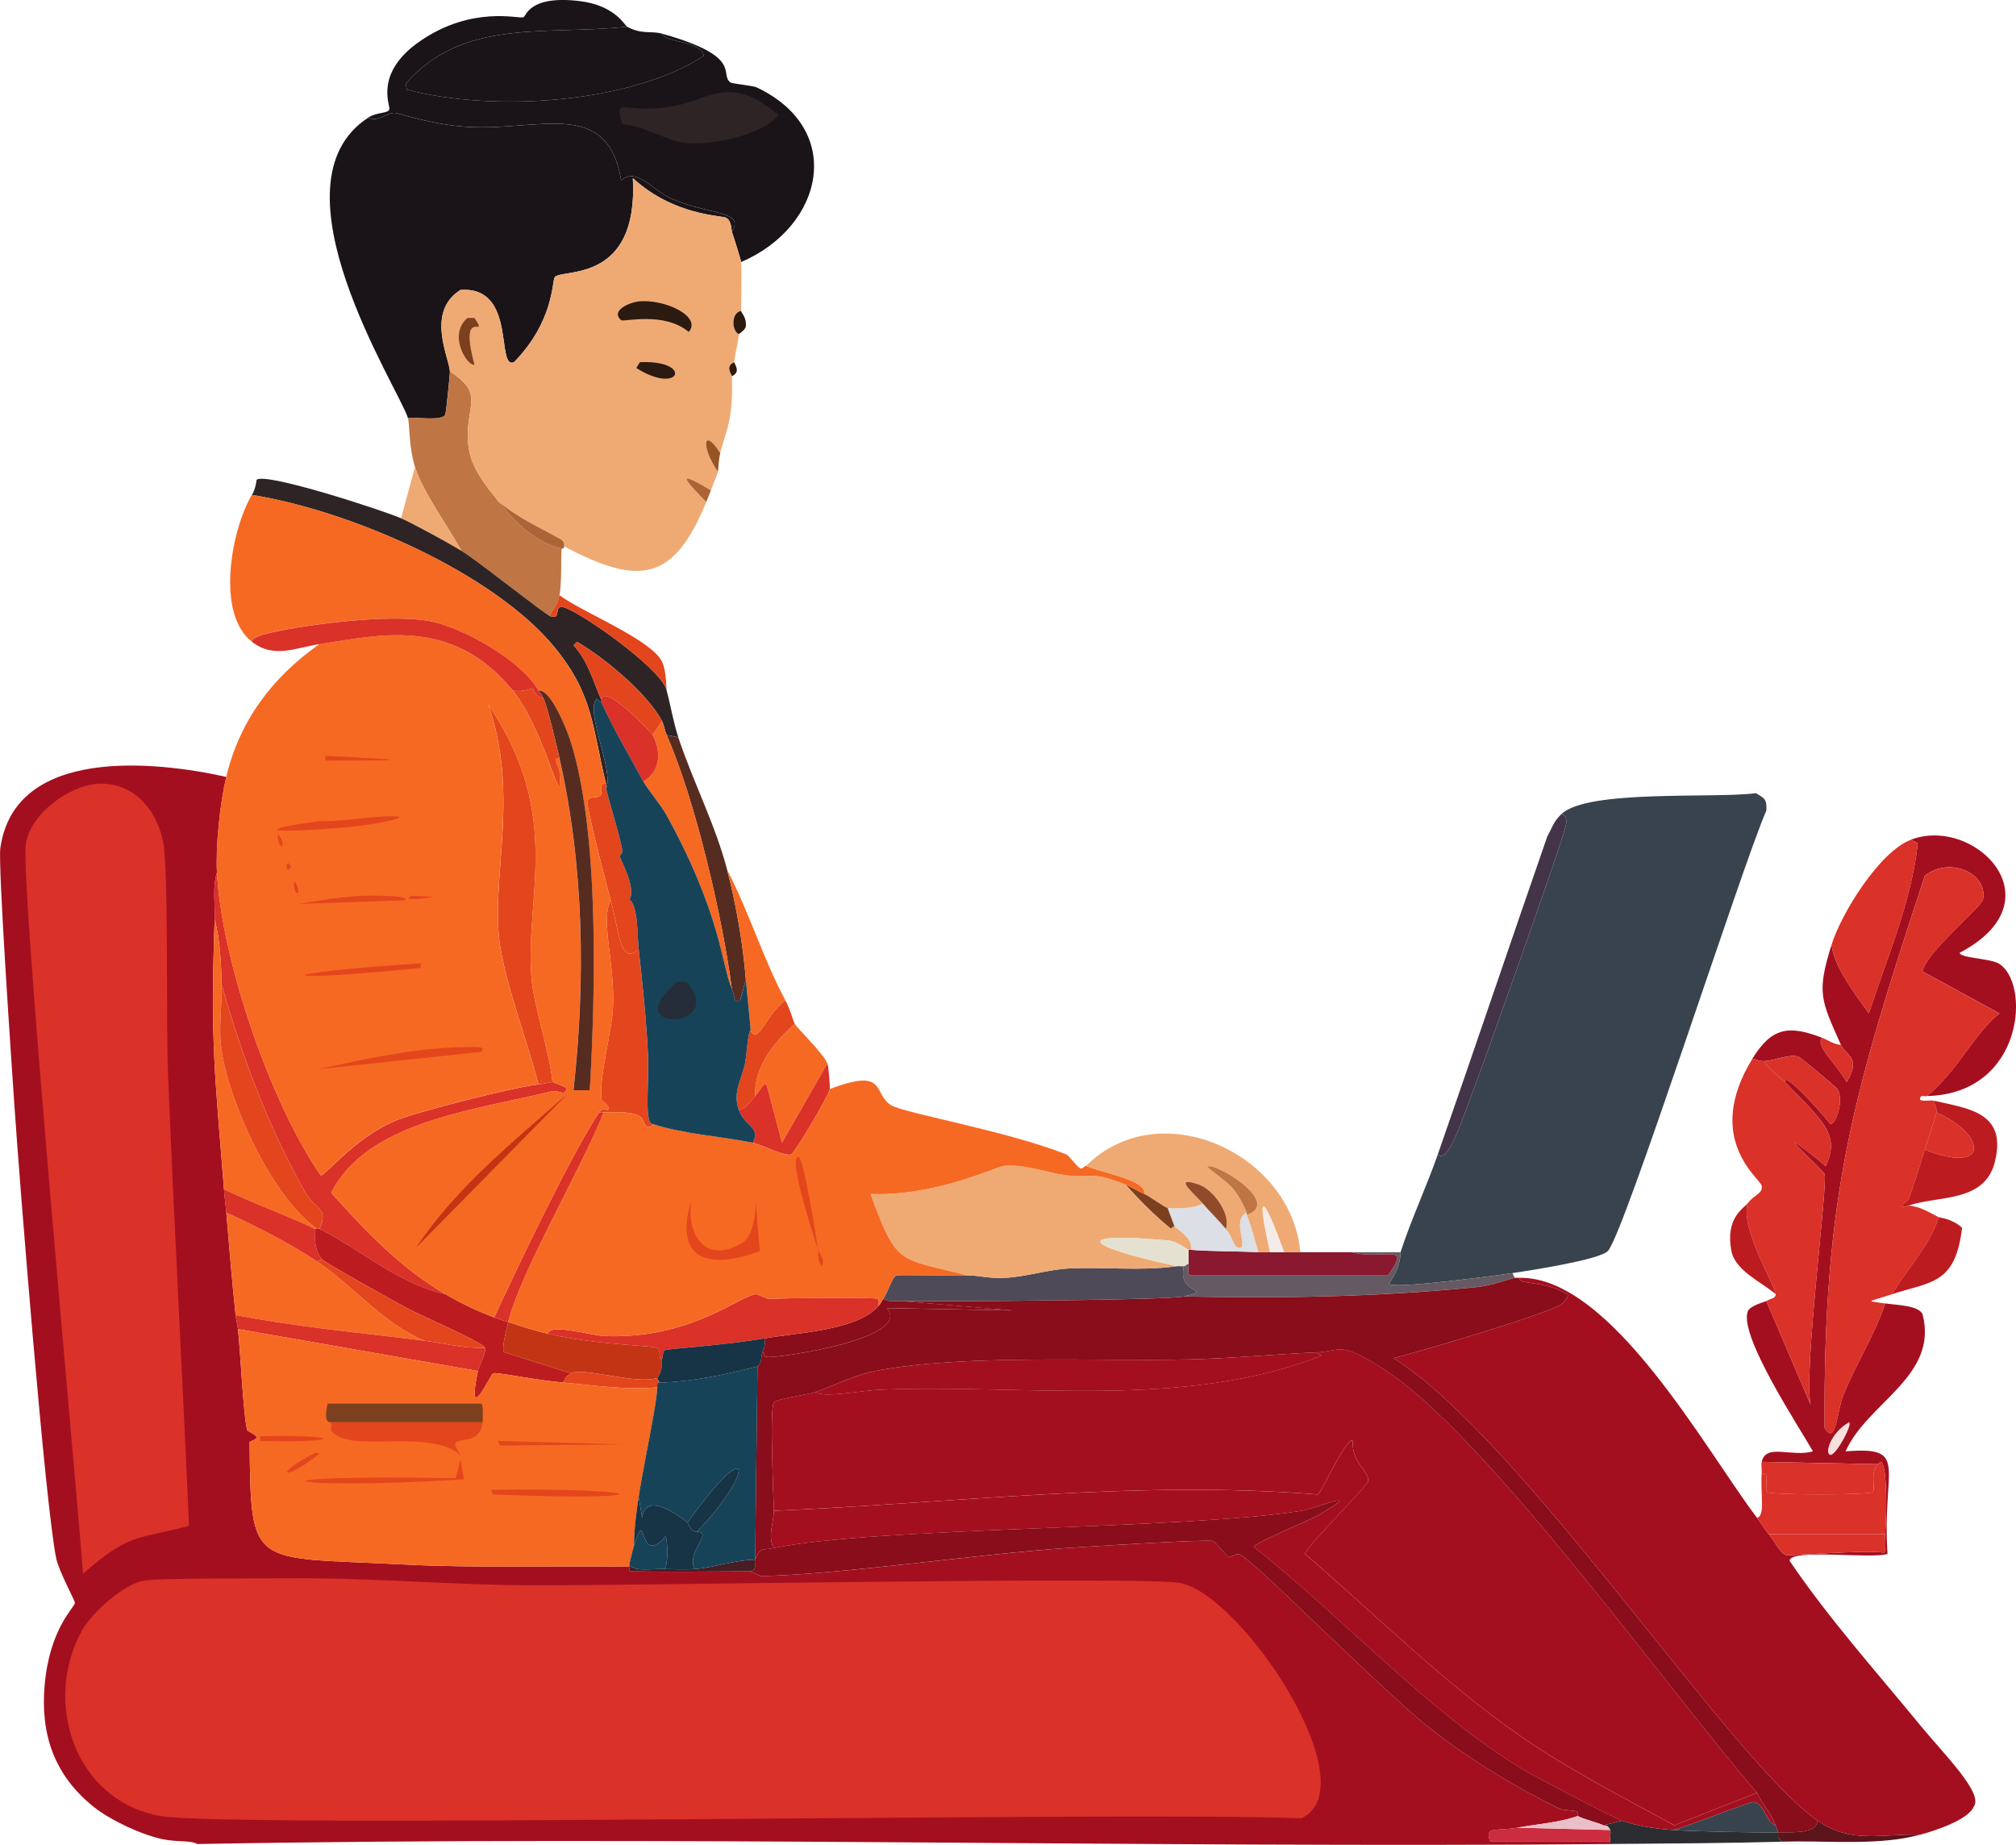 <?xml version="1.0" encoding="UTF-8"?>
<svg id="Layer_2" data-name="Layer 2" xmlns="http://www.w3.org/2000/svg" viewBox="0 0 432.58 395.86">
  <defs>
    <style>
      .cls-1 {
        fill: #bc1c20;
      }

      .cls-1, .cls-2, .cls-3, .cls-4, .cls-5, .cls-6, .cls-7, .cls-8, .cls-9, .cls-10, .cls-11, .cls-12, .cls-13, .cls-14, .cls-15, .cls-16, .cls-17, .cls-18, .cls-19, .cls-20, .cls-21, .cls-22, .cls-23, .cls-24, .cls-25, .cls-26, .cls-27, .cls-28, .cls-29, .cls-30, .cls-31, .cls-32, .cls-33, .cls-34, .cls-35 {
        stroke-width: 0px;
      }

      .cls-2 {
        fill: #c33414;
      }

      .cls-3 {
        fill: #dcdfe6;
      }

      .cls-4 {
        fill: #cb2c3e;
      }

      .cls-5 {
        fill: #f66923;
      }

      .cls-6 {
        fill: #ac6437;
      }

      .cls-7 {
        fill: #bf7544;
      }

      .cls-8 {
        fill: #f4ece8;
      }

      .cls-9 {
        fill: #252d38;
      }

      .cls-10 {
        fill: #5b141a;
      }

      .cls-11 {
        fill: #174359;
      }

      .cls-12 {
        fill: #655a63;
      }

      .cls-13 {
        fill: #1a1419;
      }

      .cls-14 {
        fill: #2a1a10;
      }

      .cls-15 {
        fill: #8a182e;
      }

      .cls-16 {
        fill: #e5e1d0;
      }

      .cls-17 {
        fill: #efaa74;
      }

      .cls-18 {
        fill: #4e4a57;
      }

      .cls-19 {
        fill: #443447;
      }

      .cls-20 {
        fill: #a40f20;
      }

      .cls-21 {
        fill: #7d401f;
      }

      .cls-22 {
        fill: #2e2425;
      }

      .cls-23 {
        fill: #38434e;
      }

      .cls-24 {
        fill: #924b2a;
      }

      .cls-25 {
        fill: #461e24;
      }

      .cls-26 {
        fill: #da3129;
      }

      .cls-27 {
        fill: #562c20;
      }

      .cls-28 {
        fill: #173346;
      }

      .cls-29 {
        fill: #965425;
      }

      .cls-30 {
        fill: #f8e0de;
      }

      .cls-31 {
        fill: #2b2d30;
      }

      .cls-32 {
        fill: #890d1a;
      }

      .cls-33 {
        fill: #341806;
      }

      .cls-34 {
        fill: #ebbfc8;
      }

      .cls-35 {
        fill: #e3461c;
      }
    </style>
  </defs>
  <g id="Layer_1-2" data-name="Layer 1">
    <g>
      <g>
        <path class="cls-23" d="M324.52,273.19c-2.81.43-26.37,3.59-26.5,2.25,2.85-4.04,2.39-6.4,2.5-6.75,2.29-7.06,5.55-13.98,8-21,2,2.18,4.91-6.61,6.5-10.75,2.63-6.82,20.49-56.85,21-59.99.15-.92.12-1.94-1-2.25,5.58-5.37,32.7-3.31,41.74-4.5,2.04,1.17,2.36,1.42,2.25,3.75-5.02,11.25-30.52,90.86-34,94.49-1.83,1.91-16.91,4.2-20.5,4.75Z"/>
        <path class="cls-12" d="M300.52,268.69c-.11.35.36,2.71-2.5,6.75.13,1.34,23.68-1.82,26.5-2.25l.5,1c-.42.02-4.68,1.65-8.25,2-21.12,2.09-41.51,2.44-62.74,2,6.75-1.68-1.58-.32,0-6.5.5-.07.56-.52,1-.5.04.64-.23,2.16.25,2.5h42.49c5.35-7.33-1.07-3.16-7.75-5h10.5Z"/>
        <path class="cls-15" d="M270.03,268.69c.83.04,1.67-.03,2.5,0,1,.04,2-.02,3,0,1.17.02,2.33-.01,3.5,0,3.67.04,7.33-.03,11,0,6.68,1.84,13.1-2.33,7.75,5h-42.49c-.48-.34-.21-1.86-.25-2.5-.07-.99.05-2,0-3,.17.01.33-.01.5,0,4.73.36,9.71.28,14.5.5Z"/>
        <path class="cls-19" d="M308.52,247.69c7.92-22.71,15.61-45.52,23.5-68.24,1.12-1.96,1.23-3.05,3-4.75,1.12.31,1.15,1.33,1,2.25-.51,3.14-18.37,53.17-21,59.99-1.59,4.14-4.5,12.93-6.5,10.75Z"/>
        <path class="cls-18" d="M252.53,271.69c.48-.07,1.01.07,1.5,0-1.58,6.17,6.75,4.82,0,6.5-3.26.81-52.51,1.12-60.49,1-1.35-.02-2.76.3-4-.5.68-.89,1.98-4.78,2.75-5,.73-.21,12.51.11,15.25,0,2.24-.09,4.61.71,8.25.5,4.45-.25,9.11-1.77,13.5-2,7.74-.4,15.5.61,23.25-.5Z"/>
      </g>
      <g>
        <path class="cls-31" d="M348.02,390.68c3.5,1.2,7.3,1.74,11,2,4.55.32,17.9.6,22.5.5.2.74-.47,1.03,1,2-12.37.35-24.63.39-37,.5v-.5c-.12-.75.18-2.14,0-2.5-.66-1.34-1.16-.81-1.5-1l4-1Z"/>
        <path class="cls-10" d="M412.01,393.68c-1.74.44-3.21.77-5,1-8.13,1.06-16.34.27-24.5.5-1.47-.97-.8-1.26-1-2,2.93-.06,8.28.43,8.5-2.5,7.25,5.03,13.61,2.78,22,3Z"/>
        <path class="cls-32" d="M326.02,274.19c-.27,1.63,5.08.4,10.25,3.5.64.31-.91,1.93-1,2-2.68,2.12-30.19,10.19-36.25,11.75,27.65,17.46,72.31,86.27,90.99,99.24-.22,2.93-5.57,2.44-8.5,2.5-.17-.62-.27-.92-.5-1.5-1.27-3.19-2.78-4.29-4-7-19.11-22.1-58.33-77.09-80.24-90.99-9.55-6.05-8.76-3.73-14.25-3.5-9.06.39-18.17,1.29-27.25,1.5-19.68.46-48.99-1.15-67.49,2.5-4.68.92-8.47,3.01-12.75,4.5-1.81.63-8.61,1.5-9,2.25-.96,1.87-.02,20.17,0,23.25.02,2.57-1.42,5.39,0,8-2.75.57-2.81-.36-4,2.5l.5-41.49c.86-.52.82-2.19,1-3,.83.11.08.97,1.25,1,3.39.09,31.09-4.1,25.5-10.5q13.5.25,27,.5-11.87-1-23.75-2c7.98.12,57.23-.19,60.49-1,21.23.44,41.63.09,62.74-2,3.57-.35,7.83-1.98,8.25-2,.33-.02.67,0,1,0Z"/>
        <g>
          <path class="cls-20" d="M48.56,166.7c-1.34,5.59-2.3,14.82-2,20.5-1,3.11-.38,6.75-.5,10-.95,26.45.05,33.15,2,57.99.13,1.68.36,3.35.5,5,.63,7.36,1.21,14.64,2,22,.11,1.02.4,2.09.5,3,.56,5.04,1.13,18.58,2,21.75.03.12,2.06,1.01,2,1.5-.07.54-1.5.83-1.5,1,.27,27.46.26,24.57,32.75,26.25,16.23.84,32.51.23,48.74.5.05,0-.16.99.25,1,8.57.14,17.17.02,25.75,0,.12,0,2.1,1,2.25,1,16.23-.24,46.84-4.74,65.49-6,4.15-.28,29.98-1.94,31.5-1.5.57.16,2.7,3.11,3.5,3.5.11.06,1.49-1.1,2.5-.5,4.11,2.45,30.9,29.66,40.99,37.5,8.51,6.6,17.87,12.29,27.5,17,.41.2,3.08.3,3.5.5.46.22.18.97.25,1-4.22,1.46-8.66,1.71-13,2.5-4.56.82-7.09-.43-5.75,3h25.75v.5c-101.06.88-202.15-1.85-303.21,0-1.3-.82-4.13-.38-7.25-1-4.55-.9-11.38-4.1-15-7-8.43-6.77-11.4-15.51-10.5-26,1.06-12.35,6.48-16.79,6.5-17.75,0-.52-3.41-6.74-4-9.5-2.3-10.83-7.83-80.23-9-97.49-.59-8.73-3.52-51.35-3-54.99,3.12-21.8,33.08-18.69,48.49-15.25Z"/>
          <path class="cls-26" d="M61.8,338.68c17.54-.19,35.01,1.44,52.49,1.5,20.71.07,131.85-1.96,138.98-.5,13.45,2.75,40.41,43.6,26,50.49-35.14-1.49-230.46,2.16-244.97-.5-18.23-3.34-25.17-24.36-16.75-39.74,2.09-3.82,8.96-9.99,13.25-10.75,3.54-.63,25.16-.44,31-.5Z"/>
          <path class="cls-26" d="M20.81,168.2c7.81-.6,13,5.74,14.25,12.75,1.12,6.28.55,38.16,1,49.49,1.29,32.33,3.1,64.66,4.5,96.99-12.04,3.08-12.74,1.64-22.75,10.25-1.49-20.17-13.55-148.98-12.25-156.73,1.07-6.33,9.09-12.27,15.25-12.75Z"/>
        </g>
        <path class="cls-32" d="M348.02,390.68l-4,1c-.97-.55-3.69-1.12-5.5-2-.07-.03.21-.78-.25-1-.42-.2-3.09-.3-3.5-.5-9.63-4.7-18.99-10.4-27.5-17-10.09-7.83-36.88-35.05-40.99-37.5-1.01-.6-2.38.56-2.5.5-.8-.39-2.93-3.33-3.5-3.5-1.51-.44-27.35,1.22-31.5,1.5-18.65,1.25-49.27,5.76-65.49,6-.15,0-2.13-1-2.25-1,1.55-.35.7-1.78,1-2.5,1.19-2.86,1.25-1.93,4-2.5,22.07-4.57,87.7-3.92,113.24-8,3.34-.53,14.26-5.28,3.5,1-1.58.92-13.83,5.99-13.75,6.75,18.94,14.91,37.29,35.4,57.74,47.74,2.77,1.67,19.36,10.35,21.25,11Z"/>
        <path class="cls-4" d="M325.52,392.18q10,.25,20,.5c.18.36-.12,1.75,0,2.5h-25.75c-1.35-3.43,1.19-2.18,5.75-3Z"/>
        <path class="cls-34" d="M344.02,391.68c.34.19.84-.34,1.5,1q-10-.25-20-.5c4.34-.79,8.78-1.04,13-2.5,1.81.88,4.53,1.45,5.5,2Z"/>
        <g>
          <path class="cls-20" d="M413.51,235.2c7.29-6.32,9.55-12.78,15.5-17.75l-16.5-9c.72-4.06,12.66-13.72,13-15.5,1.06-5.5-7.18-9.3-12.5-5-15.21,46.29-21.82,68.09-21.5,118.48,2.48,3.89,2.56-3.38,4-7,2.66-6.69,6.73-12.88,9-19.75,2.32.37,6.98.37,8,2.25,3.55,13.38-11.85,19.01-16.5,29.5,13.85-1.1,7.77,3.3,9,22-3.43,1.16-21.06-1.23-21,1.5,8.47,12.48,18.48,23.63,28,35.25,5.16,6.3,13.68,14.63,11.5,17.5-1.15,2.83-8.56,5.25-11.5,6-8.39-.22-14.75,2.03-22-3-18.68-12.97-63.34-81.78-90.99-99.24,6.06-1.56,33.57-9.63,36.25-11.75.09-.07,1.64-1.69,1-2-5.17-3.1-10.51-1.87-10.25-3.5,19.68-.38,40.06,37.15,50.99,51.49.86,1.13,1.62,2.41,2.5,3.5,1.41,1.74,2.6,4.27,3.75,4.5,1.03.21,17.34-1.18,21-.5.51-.36.18-3.18.25-4,.42-5.22.42-17.97-1.5-15q-12.5-.25-25-.5c.93-4.05,6.41-.94,11-2.25-3.12-5.5-15.84-24.7-14-30,.45-1.29,3.81-2.12,4-2.25l9.5,22.25c-1.55-7.03,3.71-47.12,3-49.49-.26-.87-14.54-13.7.25-1.75,3.23-6.79-.84-9.82-8.75-18-.52-2.56,6.91,5.47,9.75,9,1.18.18,2.98-5.23,1.5-7.5-.3-.46-7.96-6.89-8.5-7-2.22-.47-5,.91-7.25,1-1.18.05-1.52-.41-2.5-.5,4.1-6.67,7.72-7.32,15-4.5-1.61,1.71,2.9,5.37,5.25,9.5,3.23-5.42-.19-5.61-1.25-8-4.3-9.68-5.23-11.1-2-21.5.42,4.59,5.2,10.84,8,14.75,3.92-12.04,9.11-23.85,10.5-36.5l-1.5-.75c13.66-5.23,31.83,13.05,10.5,24.25-.03,1.11,6.41,1.23,8.25,2.25,7.02,3.88,5.71,27.97-15.25,28.5Z"/>
          <path class="cls-26" d="M395.01,224.2c1.06,2.39,4.48,2.58,1.25,8-2.35-4.13-6.86-7.79-5.25-9.5,1.32.51,2.55,1.44,4,1.5Z"/>
          <path class="cls-26" d="M383.01,232.2c-1.45-1.5-3.39-2.64-4.5-4.5,2.25-.09,5.03-1.47,7.25-1,.54.11,8.2,6.54,8.5,7,1.48,2.27-.32,7.68-1.5,7.5-2.84-3.53-10.27-11.55-9.75-9Z"/>
          <path class="cls-30" d="M396.76,305.19c.85.39-2.81,7.15-4,7-1.33-.17,0-4.76,4-7Z"/>
        </g>
        <path class="cls-20" d="M377.01,384.68c1.22,2.71,2.73,3.8,4,7-2.22-.73-2.39-4.79-4.75-5-.91-.08-14.72,5.5-17.25,6-3.7-.26-7.49-.8-11-2-1.89-.65-18.48-9.33-21.25-11-20.45-12.34-38.81-32.83-57.74-47.74-.08-.76,12.17-5.83,13.75-6.75,10.76-6.28-.16-1.53-3.5-1-25.54,4.08-91.17,3.43-113.24,8-1.42-2.61.02-5.43,0-8,38.86-1.65,77.87-6.63,116.74-3.5.71-.27,6.19-12.57,7.5-11.5-.28,5.04,3.76,6.49,3.25,8.75-.23,1-13.71,14.49-13.5,15.5,15.06,12.94,29.42,27.32,45.74,38.75,10.59,7.41,22.19,13.29,33.5,19.5l17.75-7Z"/>
        <path class="cls-23" d="M381.01,391.68c.23.58.33.88.5,1.5-4.6.1-17.95-.18-22.5-.5,2.53-.5,16.34-6.08,17.25-6,2.36.21,2.53,4.27,4.75,5Z"/>
        <path class="cls-32" d="M193.54,279.19q11.87,1,23.75,2-13.5-.25-27-.5c5.59,6.4-22.11,10.59-25.5,10.5-1.17-.03-.42-.89-1.25-1,.09-.39.79-1.04.5-3,7.14-1.23,20.01-1.71,24.5-7,.5-.59.64-1.03,1-1.5,1.24.8,2.65.48,4,.5Z"/>
        <path class="cls-20" d="M377.01,384.68l-17.75,7c-11.3-6.2-22.91-12.09-33.5-19.5-16.33-11.42-30.68-25.8-45.74-38.75-.21-1.01,13.27-14.5,13.5-15.5.51-2.26-3.53-3.71-3.25-8.75-1.31-1.07-6.79,11.23-7.5,11.5-38.87-3.13-77.87,1.85-116.74,3.5-.02-3.08-.96-21.37,0-23.25.39-.75,7.19-1.62,9-2.25,1.72,1.39,9.28-.31,14.25-.5,31.34-1.21,64.44,4.28,94.24-7.25l-1-.75c5.49-.24,4.7-2.55,14.25,3.5,21.91,13.9,61.13,68.89,80.24,90.99Z"/>
        <path class="cls-20" d="M282.53,290.19l1,.75c-29.8,11.53-62.9,6.04-94.24,7.25-4.97.19-12.53,1.89-14.25.5,4.28-1.49,8.07-3.57,12.75-4.5,18.5-3.65,47.81-2.04,67.49-2.5,9.08-.21,18.18-1.11,27.25-1.5Z"/>
      </g>
      <g>
        <path class="cls-26" d="M413.51,235.2c-.08.07-.72-.04-1.25,0-1.23,1.53,1.65.74,2.75,1,.03.97.61,1.28.5,2.5-.04.46-1.94,6.19-2.5,8-1.06,3.4-2.3,7.45-3.5,10.75-.11.31-3.14,2.18,0,1.25,2.43.13,4.41,1.45,6.5,2.5-1.92,6.1-6.78,10.97-10,16.5-5.72,1.87-5.61,1.35-1.5,2-2.27,6.86-6.34,13.06-9,19.75-1.44,3.62-1.51,10.89-4,7-.33-50.39,6.29-72.19,21.5-118.48,5.32-4.3,13.55-.51,12.5,5-.34,1.78-12.27,11.44-13,15.5l16.5,9c-5.95,4.97-8.2,11.43-15.5,17.75Z"/>
        <path class="cls-26" d="M378.51,227.7c1.11,1.86,3.05,3,4.5,4.5,7.91,8.18,11.98,11.21,8.75,18-14.79-11.95-.51.88-.25,1.75.71,2.38-4.55,42.47-3,49.49l-9.5-22.25c.9-.61,2.05-.54,2-1.5-.09-1.85-7.65-14.08-6-19.5,1.57-2.02,3.26-2.01,3-3.75-.22-1.47-12.58-10.01-2-27.25.98.09,1.32.55,2.5.5Z"/>
        <path class="cls-26" d="M393.01,202.7c2.07-6.67,10.23-19.9,17-22.5l1.5.75c-1.38,12.64-6.57,24.46-10.5,36.5-2.8-3.9-7.58-10.16-8-14.75Z"/>
        <path class="cls-1" d="M409.51,258.69c-3.14.93-.11-.94,0-1.25,1.2-3.3,2.44-7.35,3.5-10.75,13.99,5.46,13.27-3.19,2.5-8,.11-1.22-.47-1.53-.5-2.5,7.09,1.68,15.82,2.34,13,13.25-2.23,8.64-12.06,7.07-18.5,9.25Z"/>
        <path class="cls-1" d="M406.01,277.69c3.22-5.52,8.08-10.4,10-16.5.24.12,2.73.23,5,2.25-1.44,12.24-6.71,11.54-15,14.25Z"/>
        <path class="cls-1" d="M381.01,277.69c-2.92-2.5-8.7-5.04-9.5-9.25-1.35-7.14,2.64-9.14,3.5-10.25-1.65,5.41,5.91,17.65,6,19.5Z"/>
        <g>
          <path class="cls-26" d="M404.51,329.18h-25c-.88-1.09-1.64-2.37-2.5-3.5,1.82-.46.7-5.02,1-9.5,1.97-.4.38,3.38,1.25,4,.92.65,21.58.65,22.5,0,.85-.59-.7-4.13,1.25-6,1.92-2.97,1.92,9.78,1.5,15Z"/>
          <path class="cls-26" d="M403.01,314.19c-1.95,1.87-.4,5.4-1.25,6-.92.65-21.58.65-22.5,0-.87-.62.72-4.4-1.25-4,.06-.86-.14-1.91,0-2.5q12.5.25,25,.5Z"/>
          <path class="cls-26" d="M404.51,329.18c-.07.82.26,3.64-.25,4-3.66-.68-19.97.71-21,.5-1.15-.23-2.34-2.76-3.75-4.5h25Z"/>
        </g>
        <path class="cls-26" d="M413.01,246.69c.56-1.81,2.46-7.54,2.5-8,10.77,4.81,11.49,13.46-2.5,8Z"/>
      </g>
      <g>
        <g>
          <path class="cls-13" d="M157.04,49.72c-.1-.25-.02-2.34-1.25-3-.97-.52-11.19-.41-20-8.5,1.24,22.78-15.28,19.36-16.75,21.25-.63.81-.09,9.37-8.75,18.25-3.98,1.65.71-16.41-11.5-15.5-7.52,4.75-2.36,14.61-2.25,17.5.02.46-.81,8.82-1,9.25-.65,1.47-6.51.45-8,.75-1.88-6.24-30.51-50.26-8.5-64.49,2.19,1.11,3.88-1.13,5.75-1,.79.05,7.8,2.53,15.5,3,15.44.94,30.06-6.3,33,11.5,3.34-3.01,6.79,2.23,11,4,8.41,3.53,15.53,2.43,12.75,7Z"/>
          <path class="cls-13" d="M134.54,5.72c3.1,1.73,5.16.85,7.5,1.5.92,2.03,8.31,1.51,9,4.75-15.85,10.32-45.51,12.11-63.74,7.25l-.25-1.25c12.37-14.27,30.65-10.31,47.49-12.25Z"/>
          <g>
            <path class="cls-13" d="M134.54,5.72c-16.84,1.94-35.12-2.03-47.49,12.25l.25,1.25c18.24,4.86,47.9,3.07,63.74-7.25-.69-3.24-8.08-2.72-9-4.75,17.82,4.98,12.12,8.71,14.75,10.5.33.22,4.84.69,5.5,1,19.21,9.03,14.47,29.91-3.25,37.5-.05-.34-1.72-5.79-2-6.5,2.78-4.57-4.34-3.47-12.75-7-4.21-1.76-7.66-7.01-11-4-2.93-17.8-17.55-10.56-33-11.5-7.7-.47-14.71-2.95-15.5-3-1.87-.13-3.56,2.11-5.75,1,1.9-1.23,4.19-.81,4.5-1.75.27-.83-3.41-7.84,6.75-14.75,11.01-7.49,20.88-4.69,22-5,.64-.18,1.1-4.78,12-3.5,7.7.91,9.73,5.21,10.25,5.5Z"/>
            <path class="cls-13" d="M133.54,26.72c3.5-.25,9.65,3.62,13.75,4,5.17.47,16.15-1.6,19.75-6,3.67,3.17,3.76,4.65,3.5,9.75-10.04,8.51-33.31,6.15-37-7.75Z"/>
            <path class="cls-22" d="M167.04,24.72c-3.6,4.4-14.58,6.47-19.75,6-4.1-.38-10.25-4.25-13.75-4-1.74-6.56-.08-1.91,11.25-4,7.44-1.37,11.97-6.88,22.25,2Z"/>
          </g>
        </g>
        <path class="cls-3" d="M263.03,263.69c1.73,2.09,1.69,4.46,3.25,4,1.21-.92-1.9-5.92,1.25-7.5.06.14-.06.36,0,.5,1.04,2.58,1.69,5.34,2.5,8-4.78-.22-9.77-.14-14.5-.5.43-2.16-1.9-3.71-3.5-5l-1.5-4c.86.18,6.35.17,7.5-1,1.62,1.89,3.41,3.58,5,5.5Z"/>
        <g>
          <path class="cls-17" d="M279.03,268.69c-1.17-.01-2.33.02-3.5,0-4.14-11.49-6.31-14.56-3,0-.83-.03-1.67.04-2.5,0-.81-2.65-1.46-5.42-2.5-8,7.96-2.67-7.73-11.88-8.5-10.25,4.82,3.83,5.96,4.03,8.5,9.75-3.15,1.57-.04,6.58-1.25,7.5-1.56.46-1.52-1.9-3.25-4,1.2-3.22-2.83-8.49-5.75-9.5-5.97-2.06-1.1,1.84.75,4-1.15,1.17-6.64,1.18-7.5,1-.78-.16-3.94-2.57-5-3,.51-2.96-8.69-4.39-12.5-6,15.74-15.71,44.09-2.77,45.99,18.5Z"/>
          <path class="cls-21" d="M245.53,256.19c1.06.43,4.22,2.84,5,3l1.5,4c-.24-.19-.71.53-.75.5-3.45-2.78-6.81-6.17-9.75-9.5,1.4.55,2.58,1.43,4,2Z"/>
          <path class="cls-7" d="M267.53,260.69c-.06-.14.06-.36,0-.5-2.54-5.72-3.68-5.92-8.5-9.75.77-1.63,16.46,7.58,8.5,10.25Z"/>
          <path class="cls-24" d="M263.03,263.69c-1.59-1.92-3.38-3.6-5-5.5-1.85-2.16-6.72-6.06-.75-4,2.92,1,6.95,6.28,5.75,9.5Z"/>
          <path class="cls-8" d="M275.53,268.69c-1-.02-2,.04-3,0-3.31-14.56-1.14-11.49,3,0Z"/>
        </g>
        <g>
          <g>
            <g>
              <path class="cls-7" d="M107.05,107.71c3.39,4.26,7.74,8.71,13.5,10-.28,1.15.07,7.11-.5,10-.52,2.66-1.56,2.87-2,4.5-1.12-.37-15.77-12.04-19-14-2.83-5.09-8.32-12.63-10-18-1.35-4.3-1.16-9.38-1.5-10.5,1.49-.3,7.34.72,8-.75.19-.42,1.02-8.78,1-9.25,8,5.16,2.84,7.53,4,16.25.61,4.58,3.74,8.28,6.5,11.75Z"/>
              <path class="cls-17" d="M99.05,118.21c-2.79-1.69-10.22-5.78-13-7l3-11c1.68,5.37,7.17,12.91,10,18Z"/>
            </g>
            <g>
              <path class="cls-17" d="M157.04,49.72c.28.71,1.95,6.16,2,6.5.08.52.02,8.4,0,10.5-2.1.29-2.17,4.16-.5,5-.2,2.04-.81,4.05-1,6-2.04.88-.52,2.58-.5,3,.38,9.88-1.53,12.25-2.5,16.5-3.65-5.76-4.23-1.38-.5,4-.4,1.39-1.01,2.65-1.5,4-7.17-4.29-6.3-2.84-1,2.5-6.93,16.98-14.32,18.16-30.5,9.5-.07-.04.25-.94-.75-1.5-4.55-2.56-9.18-4.59-13.25-8-2.76-3.47-5.89-7.17-6.5-11.75-1.16-8.72,4-11.08-4-16.25-.11-2.89-5.27-12.75,2.25-17.5,12.21-.92,7.52,17.14,11.5,15.5,8.66-8.87,8.12-17.44,8.75-18.25,1.47-1.88,17.99,1.53,16.75-21.25,8.81,8.09,19.03,7.98,20,8.5,1.23.66,1.15,2.75,1.25,3Z"/>
              <g>
                <path class="cls-6" d="M121.05,117.21c.05.62-.49.47-.5.5-5.76-1.29-10.11-5.74-13.5-10,4.07,3.41,8.7,5.44,13.25,8,1,.56.68,1.46.75,1.5Z"/>
                <path class="cls-29" d="M154.54,97.21c-.38,1.69-.4,3.63-.5,4-3.73-5.38-3.15-9.76.5-4Z"/>
                <path class="cls-6" d="M152.54,105.21c-.32.89-.65,1.63-1,2.5-5.3-5.34-6.17-6.79,1-2.5Z"/>
                <path class="cls-14" d="M158.54,71.72c-1.67-.84-1.6-4.71.5-5,0,.43,1.16,1.32,1,3.25-.07.86-1.49,1.64-1.5,1.75Z"/>
                <path class="cls-33" d="M157.04,80.72c-.02-.42-1.54-2.11.5-3-.03.28,1.56,2.12-.5,3Z"/>
                <path class="cls-14" d="M136.79,64.72c5.5-.75,13.94,3.13,11,6.5-5.29-4.39-13.73-2.15-14.5-2.5-2.37-2.07,1.77-3.76,3.5-4Z"/>
                <path class="cls-21" d="M100.3,68.22h1.5c3.36,5.01-3.54-3.16,0,10-1.22.67-5.92-6.16-1.5-10Z"/>
                <path class="cls-14" d="M137.29,77.72c11.53-.53,8.76,7.27-.75,1.25l.75-1.25Z"/>
              </g>
            </g>
          </g>
          <g>
            <path class="cls-17" d="M241.53,254.19c2.94,3.33,6.3,6.72,9.75,9.5.04.03.51-.69.75-.5,1.6,1.29,3.93,2.84,3.5,5-.17-.01-.33.01-.5,0-.23-.02-2.42-1.83-4.25-2-21.11-1.91-18.47,1.15,1.75,5.5-7.75,1.11-15.5.1-23.25.5-4.39.23-9.05,1.75-13.5,2-3.64.21-6.01-.59-8.25-.5-14.88-3.91-14.98-1.82-20.75-17.5,13.6.6,27.04-5.83,28.5-6,4.38-.51,9.25,1.43,13.5,2,5.63.75,4.74-1.16,12.75,2Z"/>
            <path class="cls-16" d="M255.03,268.19c.05.99-.07,2.01,0,3-.44-.02-.5.43-1,.5-.48.07-1.02-.07-1.5,0-20.22-4.35-22.86-7.41-1.75-5.5,1.83.17,4.02,1.98,4.25,2Z"/>
          </g>
        </g>
        <g>
          <path class="cls-22" d="M86.05,111.21c2.78,1.22,10.2,5.31,13,7,3.23,1.95,17.88,13.63,19,14,2.36.77.94-1.65,2.25-2,2.02-.53,21.94,13.26,22.75,18,.9,3.3,1.4,6.68,2.5,10l-2.5-.5c-.31-.7-.7-2.44-1-3-3.11-5.87-12.26-13.52-18.25-17l-.75.75c3.11,3.31,4.22,7.76,6,11.75.06.14-.06.36,0,.5l-1-.75c-2.65,2.53,3.76,15.42,2,19.25-.07-.29.07-.71,0-1-2.95-11.95-2.63-19.01-11-29.25-13.24-16.19-44.36-29.52-64.99-32.75.55-.93.88-2.17,1-3.25,1.81-1.71,27.24,6.6,31,8.25Z"/>
          <path class="cls-5" d="M177.54,228.2q-4.87,8.5-9.75,17-1.62-6.12-3.25-12.25c-.82-.91-1.29,1.08-2.5,2.25-.31-5.96,3.81-11.38,8.5-15.5.52.93,6.19,6.42,7,8.5Z"/>
          <path class="cls-27" d="M145.54,158.21c3.1,9.37,8.01,18.84,10.5,28.5,1.94,7.52,3.38,15.75,4,23.5l-1.25,4.5c-1.67.32-.91-.62-1.75-2.5-1.99-15.37-7.91-40.72-14-54.49l2.5.5Z"/>
          <path class="cls-5" d="M168.54,214.7c-3.94,2.6-5.79,9.6-7.5,6.5.05-.86-.75-7.86-1-11-.62-7.74-2.06-15.98-4-23.5,4.73,9.09,7.66,18.94,12.5,28Z"/>
          <path class="cls-26" d="M178.04,233.7c-.2,1.35-7.5,13.69-8.25,14-1.34.55-6.72-2.19-8.25-2.5,1.67-3.56-1.59-3.26-3-7,1.86-.51,2.49-2.03,3.5-3,1.2-1.17,1.68-3.16,2.5-2.25q1.62,6.12,3.25,12.25,4.87-8.5,9.75-17c.23.59.6,4.8.5,5.5Z"/>
          <path class="cls-35" d="M170.54,219.7c-4.69,4.11-8.81,9.54-8.5,15.5-1.01.97-1.64,2.49-3.5,3-1.59-4.2,1.09-7.14,1.5-11.25.71-7.22.98-5.44,1-5.75,1.71,3.11,3.56-3.9,7.5-6.5,1.17,2.19,1.55,4.2,2,5Z"/>
          <path class="cls-35" d="M143.04,148.21c-.81-4.74-20.73-18.53-22.75-18-1.31.35.11,2.77-2.25,2,.44-1.63,1.48-1.84,2-4.5,4.72,3.6,19.57,9.41,22,14.25.99,1.97.92,5.94,1,6.25Z"/>
          <path class="cls-26" d="M115.55,232.7c.81-.08,2.85-.52,3-.5.32.04,2.93,1.1,3,1.25-.17,2.01-1.56.35-3.25.75-17.73,4.23-39.58,6.71-47.24,21.75,7.32,8.14,14.95,16.2,24.5,21.75-10.04-2.18-18.05-9.57-27-14,2.08-4.58-1.05-4.31-3-7.75-7.95-14.04-13.62-29.22-18-44.74-.11-4.58-.35-9.53-1.5-14,.12-3.25-.5-6.88.5-10,1,18.67,11.29,49.1,22.25,64.99.95.2,6.79-7.56,15.5-11.5,4.49-2.03,26.6-7.57,31.25-8Z"/>
          <path class="cls-5" d="M68.05,270.69c7.85,5.35,14.1,13.23,23,17-13.53-1.68-27.09-2.92-40.49-5.5-.79-7.36-1.37-14.63-2-22,6.01,2.7,14.14,6.85,19.5,10.5Z"/>
          <path class="cls-5" d="M47.56,211.2c.11,4.79-.73,9.33,0,14.25,1.64,11.09,10.8,31.51,20.5,38.25-.13-.07-.37.07-.5,0-6.31-3.08-13.17-5.4-19.5-8.5-1.95-24.85-2.95-31.54-2-57.99,1.15,4.47,1.39,9.42,1.5,14Z"/>
          <path class="cls-26" d="M91.05,287.69c4.32.54,8.59,1.74,13,1.5.31,1.31-1.23,3.7-1.5,5q-25.75-4.5-51.49-9c-.1-.91-.39-1.98-.5-3,13.41,2.58,26.97,3.82,40.49,5.5Z"/>
          <path class="cls-26" d="M67.55,263.69c-.07,2.15.04,4.76,1.5,6.5l-1,.5c-5.36-3.65-13.49-7.8-19.5-10.5-.14-1.65-.37-3.31-.5-5,6.33,3.1,13.18,5.42,19.5,8.5Z"/>
          <path class="cls-35" d="M118.55,232.2c-.15-.02-2.18.42-3,.5-2.32-9.14-7.7-23.15-8.5-31.75-1.32-14.21,4.24-30.81-2.25-49.74,16.1,23.74,7.78,41.1,9.25,58.74.5,5.95,3.87,15.69,4.5,22.25Z"/>
          <path class="cls-1" d="M68.55,263.69c8.95,4.43,16.95,11.81,27,14,3.39,1.97,6.83,3.63,10.5,5,.95.36,2.02.68,3,1-.61,2.53-1.59,6.49-.75,6.5q7.12,2.25,14.25,4.5c-.64.42-1.66,1-1.5,2-6.59-.59-14.55-2.33-15.25-2-.55.26-5.84,11.84-3.25-.5.27-1.3,1.81-3.69,1.5-5-.25-1.04-14.26-7.14-16.75-8.5-2.37-1.29-17.57-9.69-18.25-10.5-1.46-1.74-1.57-4.35-1.5-6.5.13.07.37-.07.5,0,.13.07.37-.07.5,0Z"/>
          <path class="cls-35" d="M137.04,203.7c.82,7.36,1.66,15.37,2,22.75.27,5.86-.88,14.6,1,14.75-.06-.02-.17,1.01-1.25.5-1.51-.7,1.16-3.54-9.25-3-.33.02-.67,0-1,0,1.07-1.62,1.83.03,2-.75.19-.86-1.46-1.66-1.5-2-.53-5.08,2.29-14.63,2.5-20,.37-9.47-2.76-18.54-.5-22.75,1.91,6.96,1.95,13.99,6,10.5Z"/>
          <path class="cls-35" d="M130.05,168.2c.07.29-.07.71,0,1,1.07,4.39,2.61,8.84,3.5,13.25.14.7-.64.8-.5,1.5.1.49,3.55,6.8,2,9,1.92,1.56,1.66,7.72,2,10.75-4.05,3.5-4.09-3.54-6-10.5-.72-2.62-5.3-20.2-5-21.25.38-1.33,2.06-.53,2.75-1.25.73-.76-.51-2.84,1.25-2.5Z"/>
          <path class="cls-26" d="M129.55,238.7c-4.74,11.92-17.99,34.52-20.5,44.99-.98-.32-2.05-.64-3-1,5.13-11.15,16.51-34.93,22.5-43.99.33,0,.67.02,1,0Z"/>
          <g>
            <path class="cls-5" d="M130.05,168.2c-1.76-.34-.52,1.74-1.25,2.5-.69.72-2.36-.08-2.75,1.25-.3,1.05,4.28,18.63,5,21.25-2.26,4.2.87,13.27.5,22.75-.21,5.37-3.03,14.92-2.5,20,.04.34,1.69,1.14,1.5,2-.17.78-.93-.87-2,.75-5.98,9.07-17.37,32.84-22.5,43.99-3.67-1.37-7.11-3.03-10.5-5-9.55-5.55-17.18-13.61-24.5-21.75,7.67-15.04,29.52-17.52,47.24-21.75,1.69-.4,3.08,1.26,3.25-.75-.07-.15-2.68-1.21-3-1.25-.63-6.55-4-16.29-4.5-22.25-1.47-17.64,6.85-35.01-9.25-58.74,6.49,18.93.93,35.53,2.25,49.74.8,8.6,6.18,22.6,8.5,31.75-4.64.43-26.76,5.97-31.25,8-8.71,3.94-14.55,11.7-15.5,11.5-10.95-15.89-21.25-46.32-22.25-64.99-.3-5.68.65-14.91,2-20.5,2.91-12.09,9.85-21.33,20-28.5,12.57-1.83,28.44-6.12,41.49,10,7.13,8.8,10.89,28.23,10,17.25-.06-.74-1.78-3.2,0-2.75,5.25,23.24,5.63,47.64,3,71.24h3.5c1.21-20.93,2.07-54.87-4-74.49-.93-3.01-4.42-11.66-7-11.25-3.74-6.56-16.43-13.75-23.75-15-8.39-1.43-24.87.63-33.5,2.5-1.11.24-4.55,1.06-4.25,2-7.77-6.13-4.38-24.05,0-31.5,20.63,3.22,51.75,16.55,64.99,32.75,8.37,10.24,8.05,17.3,11,29.25Z"/>
            <g>
              <path class="cls-26" d="M115.55,148.21c.34.6.45.29,1,1.5-1.58.17-2.09-1.96-2.25-2-.21-.05-1.77.84-4.25.5-13.06-16.12-28.93-11.83-41.49-10-4.96.72-9.79,3.22-14.5-.5-.3-.94,3.14-1.76,4.25-2,8.63-1.87,25.11-3.93,33.5-2.5,7.31,1.25,20.01,8.44,23.75,15Z"/>
              <path class="cls-27" d="M120.05,162.7c-.67-2.95-2.51-10.83-3.5-13-.55-1.21-.66-.9-1-1.5,2.58-.41,6.07,8.23,7,11.25,6.07,19.62,5.21,53.56,4,74.49h-3.5c2.63-23.6,2.25-48-3-71.24Z"/>
              <path class="cls-35" d="M116.55,149.71c.99,2.17,2.83,10.05,3.5,13-1.78-.45-.06,2,0,2.75.89,10.98-2.87-8.45-10-17.25,2.48.34,4.04-.55,4.25-.5.16.04.67,2.16,2.25,2Z"/>
              <path class="cls-2" d="M121.8,234.7l-32.5,33c8.62-12.97,20.95-22.81,32.5-33Z"/>
              <path class="cls-35" d="M99.3,224.7c2.77-.04,5.06-.31,4,1q-17.62,1.87-35.25,3.75c10.22-2.16,20.77-4.58,31.25-4.75Z"/>
              <path class="cls-35" d="M90.3,206.7v1c-32.49,3.27-33.73,1.23,0-1Z"/>
              <path class="cls-35" d="M69.8,162.2c18.37.87,18.91,1.01,0,1v-1Z"/>
              <g>
                <path class="cls-35" d="M82.3,175.2c7.65-.36.79,1.27-5,2-8.61,1.08-29.72,2.01-9-1,4.67.15,9.36-.78,14-1Z"/>
                <path class="cls-35" d="M78.3,192.2c1.35-.05,10.33-.05,8.5,1l-22.75.75c4.58-.74,9.63-1.59,14.25-1.75Z"/>
                <path class="cls-35" d="M88.3,192.2l4.75.25c-3.74.63-6.67.76-4.75-.25Z"/>
                <path class="cls-35" d="M59.8,179.2c1.87,2.3.09,3.8-.25.25l.25-.25Z"/>
                <path class="cls-35" d="M63.3,189.2c1.83,2.93-.32,3.48-.25.25l.25-.25Z"/>
                <path class="cls-35" d="M61.8,185.2c.06-.04.82.51.5,1-.77,1.2-1.14-.55-.5-1Z"/>
              </g>
            </g>
          </g>
          <path class="cls-26" d="M188.54,280.19c-4.49,5.29-17.35,5.77-24.5,7-8.47,1.46-20.22,2.2-21.25,2.5-.7.21-.37.99-.75,2-.97-.12.02-1.91-1.25-2.5-1.06-.5-12.45-.53-23.25-3,.51-2.3,9.15.38,12.25.5,18.32.74,28.99-8.72,32.5-9,.13-.01,2.37,1,2.5,1,3.03-.11,22.39-.38,23.5,0,.44.15.21,1.08.25,1.5Z"/>
          <path class="cls-2" d="M117.55,286.19c10.79,2.47,22.19,2.5,23.25,3,1.27.59.28,2.38,1.25,2.5-.15.41.4,2.09-1,4-4.54,1.48-16.26-2.45-18.5-1q-7.12-2.25-14.25-4.5c-.84-.01.14-3.96.75-6.5,2.69.87,5.76,1.87,8.5,2.5Z"/>
          <g>
            <path class="cls-5" d="M233.03,250.19c3.81,1.61,13.01,3.04,12.5,6-1.42-.57-2.6-1.45-4-2-8.01-3.16-7.11-1.25-12.75-2-4.25-.57-9.12-2.51-13.5-2-1.46.17-14.89,6.6-28.5,6,5.77,15.68,5.87,13.59,20.75,17.5-2.74.11-14.52-.21-15.25,0-.77.22-2.07,4.11-2.75,5-.36.47-.5.91-1,1.5-.04-.42.19-1.35-.25-1.5-1.11-.38-20.47-.11-23.5,0-.13,0-2.37-1.01-2.5-1-3.51.28-14.17,9.74-32.5,9-3.1-.12-11.73-2.8-12.25-.5-2.74-.63-5.81-1.63-8.5-2.5,2.51-10.47,15.75-33.08,20.5-44.99,10.41-.54,7.74,2.3,9.25,3,1.08.51,1.19-.52,1.25-.5,6.89,2.18,14.44,2.58,21.5,4,1.53.31,6.91,3.05,8.25,2.5.75-.31,8.05-12.65,8.25-14,12.54-4.81,9.14,1.11,13.25,3.5,2.89,1.68,24.87,5.49,37.5,10.5.63.25,2.31,2.69,3,3,.58.26.89-.65,1.25-.5Z"/>
            <path class="cls-35" d="M148.29,257.69c-1,7.56,3.32,13.66,11,9,4.57-2.77,1.85-18.74,3.75,1.75-10.58,3.98-18.56,2.3-14.75-10.75Z"/>
            <path class="cls-35" d="M175.54,268.19c-.62-1.84-6.57-19.97-4.25-20,1.16-.01,3.94,17.84,4.25,20Z"/>
            <path class="cls-35" d="M175.54,268.19c.33.96,1.64,2.21.75,3.5-1.03-1.3-.59-2.4-.75-3.5Z"/>
          </g>
          <path class="cls-5" d="M143.04,157.71c6.09,13.78,12.01,39.13,14,54.49-2.2-4.94-2.22-15.86-14-37.25-1.19-2.17-4.23-5.82-5-7.25,3.67-2.23,3.94-6.28,2-10l2-3c.3.56.69,2.3,1,3Z"/>
          <path class="cls-35" d="M142.04,154.71l-2,3c-.34-.65-10.74-11.46-11-7.5-1.78-3.99-2.89-8.43-6-11.75l.75-.75c5.99,3.48,15.14,11.12,18.25,17Z"/>
          <path class="cls-26" d="M140.04,157.71c1.94,3.72,1.67,7.77-2,10-3.11-5.81-6.25-10.88-9-17-.06-.14.06-.36,0-.5.25-3.96,10.66,6.85,11,7.5Z"/>
          <path class="cls-35" d="M141.04,295.69l.5,1c-.64-.04-.49.42-.5,1-6.78.63-13.43-.42-20-1-.16-1,.86-1.58,1.5-2,2.24-1.45,13.96,2.48,18.5,1Z"/>
          <g>
            <path class="cls-5" d="M102.55,294.19c-2.59,12.34,2.7.76,3.25.5.69-.33,8.65,1.41,15.25,2,6.56.58,13.21,1.63,20,1-.06,3.44-3.07,17.27-4,23.5-.51,3.41-.98,7.04-1,10.5-.42,1.34-.68,2.64-1,4v.5c-16.23-.27-32.51.34-48.74-.5-32.49-1.67-32.48,1.21-32.75-26.25,0-.17,1.43-.46,1.5-1,.06-.49-1.97-1.38-2-1.5-.87-3.16-1.44-16.71-2-21.75q25.75,4.5,51.49,9Z"/>
            <g>
              <path class="cls-21" d="M103.55,305.19h-32.5c-.08-.22-1.8.79-.75-4h33c.41.29.32,3.28.25,4Z"/>
              <path class="cls-35" d="M103.55,305.19c-.62,6.5-9.13,1.3-4.5,7.25-6.73-6.32-24.51-.25-28-5.5-.17-.26.16-1.31,0-1.75h32.5Z"/>
              <path class="cls-35" d="M98.8,313.19l.75,4.25c-39.51,2.44-50.05-1.13-1.75-.25l1-4Z"/>
              <path class="cls-35" d="M105.3,319.68c35.76-.44,37.54,2.51.5,1l-.5-1Z"/>
              <path class="cls-35" d="M106.8,309.19l27.25.75q-13.37.12-26.75.25l-.5-1Z"/>
              <path class="cls-35" d="M55.8,308.19c18.16-.4,18.19,1.48,0,1v-1Z"/>
              <path class="cls-35" d="M67.8,311.69l.75.25c-7.93,6.25-10.22,4.54-.75-.25Z"/>
            </g>
          </g>
          <path class="cls-35" d="M68.55,263.69c-.13-.07-.37.07-.5,0-9.7-6.74-18.85-27.15-20.5-38.25-.73-4.91.11-9.45,0-14.25,4.38,15.52,10.04,30.7,18,44.74,1.95,3.44,5.08,3.17,3,7.75Z"/>
          <path class="cls-35" d="M104.05,289.19c-4.41.24-8.68-.96-13-1.5-8.9-3.77-15.15-11.65-23-17l1-.5c.68.81,15.88,9.21,18.25,10.5,2.49,1.36,16.5,7.46,16.75,8.5Z"/>
          <g>
            <g>
              <path class="cls-11" d="M129.05,150.71c2.75,6.11,5.89,11.19,9,17,.77,1.43,3.81,5.08,5,7.25,11.77,21.39,11.8,32.3,14,37.25.84,1.88.08,2.82,1.75,2.5l1.25-4.5c.25,3.14,1.04,10.14,1,11-.02.31-.29-1.47-1,5.75-.41,4.1-3.09,7.05-1.5,11.25,1.41,3.74,4.67,3.44,3,7-7.05-1.42-14.61-1.82-21.5-4-1.88-.15-.73-8.89-1-14.75-.34-7.37-1.18-15.38-2-22.75-.34-3.03-.08-9.19-2-10.75,1.55-2.2-1.9-8.51-2-9-.14-.7.64-.8.5-1.5-.89-4.41-2.43-8.86-3.5-13.25,1.76-3.82-4.65-16.72-2-19.25l1,.75Z"/>
              <path class="cls-9" d="M145.29,210.7h2c9.21,10.11-15.42,11.21-2,0Z"/>
            </g>
            <g>
              <path class="cls-25" d="M161.04,337.18c-8.57.02-17.18.14-25.75,0-.41,0-.2-1-.25-1v-.5c.92,1.59,4,.95,7.5,1,2.1.03,4.43.15,6.5,0,4.27-.32,8.6-1.95,13-2-.3.72.55,2.15-1,2.5Z"/>
              <path class="cls-11" d="M162.04,334.68c-4.4.05-8.73,1.68-13,2-1.86-3.7,4.15-7.82.5-8,12.38-12.89,12.13-21.72-2-2-2.61-2.03-9.04-6.46-9.75-1l-.75-4.5c.93-6.23,3.94-20.05,4-23.5.01-.58-.14-1.04.5-1,7.08-.21,14.13-1.73,21-3.5l-.5,41.49Z"/>
              <path class="cls-28" d="M164.04,287.19c.29,1.96-.41,2.61-.5,3-.18.81-.14,2.48-1,3-6.86,1.76-13.91,3.29-21,3.5l-.5-1c1.4-1.91.85-3.59,1-4,.38-1.01.05-1.79.75-2,1.03-.3,12.78-1.04,21.25-2.5Z"/>
              <path class="cls-11" d="M142.54,336.68c-3.5-.05-6.57.59-7.5-1,.32-1.35.58-2.66,1-4,2.87-9.22.74,4.92,6.75-2,.41.2.72,6.18-.25,7Z"/>
              <g>
                <path class="cls-28" d="M147.54,326.68c.11.09.57,2.04,2,2,3.65.18-2.36,4.3-.5,8-2.07.15-4.4.03-6.5,0,.97-.82.66-6.8.25-7-6.01,6.92-3.88-7.22-6.75,2,.01-3.46.49-7.09,1-10.5l.75,4.5c.71-5.46,7.14-1.03,9.75,1Z"/>
                <path class="cls-28" d="M149.54,328.68c-1.43.04-1.89-1.91-2-2,14.13-19.72,14.38-10.89,2,2Z"/>
              </g>
            </g>
          </g>
        </g>
      </g>
    </g>
  </g>
</svg>